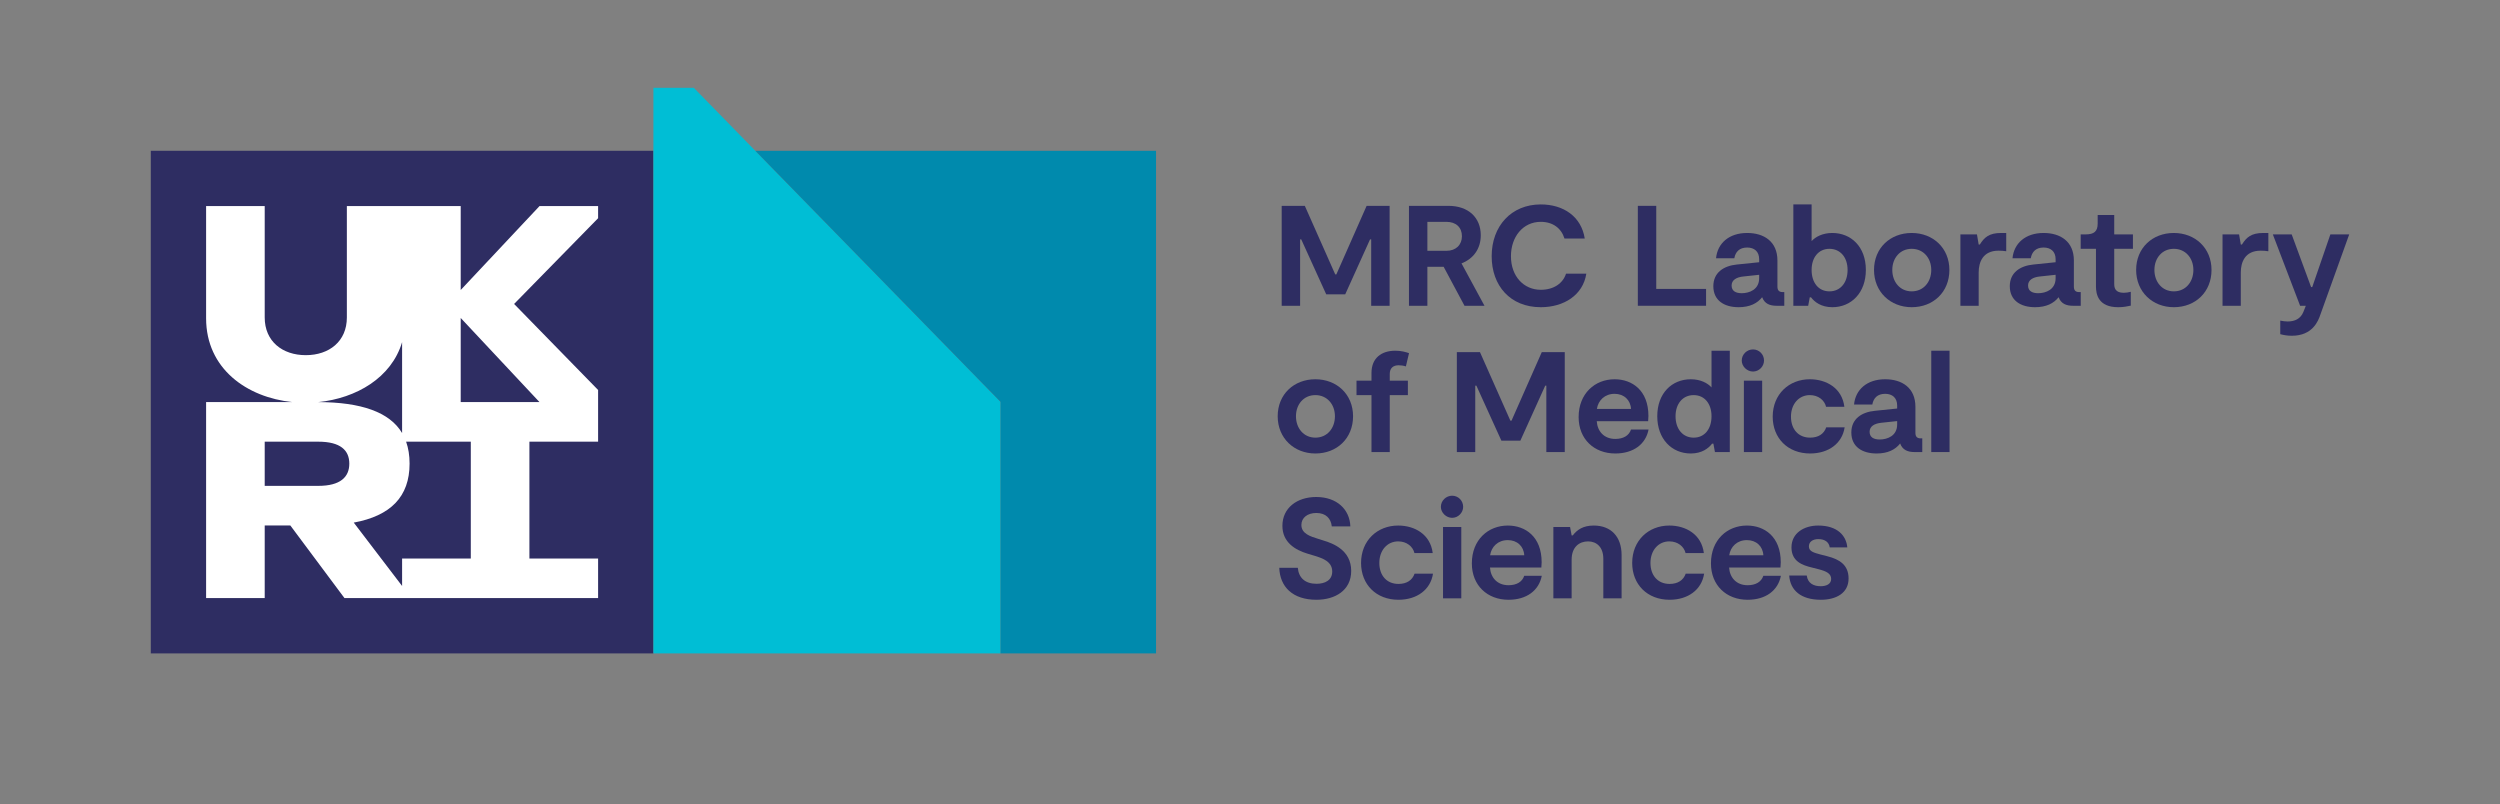 <?xml version="1.0" encoding="UTF-8"?>
<svg id="LOGO" xmlns="http://www.w3.org/2000/svg" viewBox="0 0 1409.919 453.538">
  <rect x="0" y="0" width="1409.919" height="453.538" fill="#808080" stroke="none"/>
  <defs>
    <style>
      .cls-1 {
        fill: #2e2d62;
      }

      .cls-1, .cls-2, .cls-3, .cls-4 {
        stroke-width: 0px;
      }

      .cls-2 {
        fill: #fff;
      }

      .cls-3 {
        fill: #00bed5;
      }

      .cls-4 {
        fill: #008aad;
      }
    </style>
  </defs>
  <g>
    <rect class="cls-1" x="85.04" y="85.036" width="283.463" height="283.463"/>
    <path class="cls-2" d="m337.307,116.232h-33.051l-44.433,47.316v-47.316h-64.207v62.812c0,13.447-9.957,21.254-23.165,21.254s-23.165-7.807-23.165-21.254v-62.812h-33.051v63.292c0,28.346,22.885,44.606,48.701,47.244h-48.701v110.536h33.051v-40.966h14.438l30.543,40.966h143.04v-22.326h-38.742v-65.884h38.742v-29.162l-47.374-48.509,47.374-48.356v-6.836Zm-110.536,76.72v51.282c-7.037-11.884-23.222-17.402-47.244-17.462,21.435-2.177,41.251-13.742,47.244-33.819Zm-77.485,56.141h30.241c12.433,0,17.471,4.819,17.471,12.382s-5.038,12.536-17.471,12.536h-30.241v-24.918Zm116.227,65.884h-38.742v15.49l-27.269-35.739c20.763-3.822,31.485-14.558,31.485-33.253,0-4.613-.66-8.732-1.955-12.382h36.482v65.884Zm38.742-88.21h-44.433v-47.448l44.433,47.448Z"/>
  </g>
  <g>
    <polygon class="cls-3" points="425.967 85.033 391.274 49.507 368.503 49.507 368.503 85.033 368.503 368.499 564.289 368.499 564.289 226.666 425.967 85.033"/>
    <polygon class="cls-4" points="425.967 85.033 564.289 226.666 564.289 368.499 651.967 368.499 651.967 85.033 425.967 85.033"/>
  </g>
  <g>
    <path class="cls-1" d="m783.693,172.448h-10.386v-37.435h-.644l-14.008,30.995h-10.707l-14.089-30.995h-.644v37.435h-10.386v-56.354h13.042l17.147,38.643h.645l17.066-38.643h12.962v56.354Z"/>
    <path class="cls-1" d="m825.929,172.448l-11.754-21.978h-9.177v21.978h-10.386v-56.354h22.3c11.271,0,18.194,6.682,18.194,16.584,0,7.648-4.186,13.283-10.868,15.859l12.962,23.91h-11.271Zm-20.931-30.995h10.707c5.475,0,8.774-3.461,8.774-8.211,0-4.991-3.3-8.131-8.774-8.131h-10.707v16.342Z"/>
    <path class="cls-1" d="m868.948,173.253c-17.228,0-27.693-12.156-27.693-28.741,0-17.067,11.109-29.223,27.693-29.223,12.72,0,22.863,6.762,24.796,19.241h-11.432c-1.771-5.796-6.521-9.419-13.364-9.419-10.062,0-16.825,8.453-16.825,19.401,0,11.352,7.245,18.919,16.825,18.919,7.326,0,12.479-3.623,14.25-9.097h11.432c-1.852,12.076-12.64,18.919-25.682,18.919Z"/>
    <path class="cls-1" d="m962.166,162.948v9.5h-38.481v-56.354h10.386v46.854h28.096Z"/>
    <path class="cls-1" d="m1006.279,164.719v7.729h-4.348c-3.783,0-6.763-1.127-8.131-4.83-2.737,3.461-6.924,5.635-13.283,5.635-8.212,0-14.25-3.864-14.25-11.834,0-7.729,5.877-11.512,13.284-12.237l12.559-1.288v-1.69c0-4.428-2.817-6.602-6.763-6.602-4.347,0-6.602,2.415-7.245,6.038h-10.305c.805-8.373,7.245-14.25,17.55-14.25,9.419,0,17.067,4.75,17.067,15.538v14.732c0,2.093.966,3.059,2.898,3.059h.966Zm-14.169-9.741l-9.017.966c-3.703.402-6.521,1.932-6.521,5.072,0,3.22,2.496,4.347,5.716,4.347,4.348,0,9.822-2.093,9.822-8.453v-1.932Z"/>
    <path class="cls-1" d="m1052.285,152.241c0,12.801-8.131,21.012-18.919,21.012-6.279,0-10.062-2.979-11.995-5.555h-.725l-.885,4.75h-8.373v-57.159h10.305v20.69c2.174-2.416,6.199-4.589,11.673-4.589,10.547,0,18.919,7.729,18.919,20.851Zm-10.305,0c0-7.084-4.105-11.915-10.224-11.915-6.119,0-10.063,4.83-10.063,11.915,0,7.246,3.944,12.076,10.063,12.076,6.118,0,10.224-4.831,10.224-12.076Z"/>
    <path class="cls-1" d="m1056.887,152.241c0-12.397,9.178-20.851,21.253-20.851,12.076,0,21.254,8.533,21.254,20.851,0,12.479-9.098,21.012-21.254,21.012-11.995,0-21.253-8.614-21.253-21.012Zm32.282,0c0-6.682-4.428-11.915-11.029-11.915-6.601,0-10.948,5.233-10.948,11.915,0,6.763,4.348,12.076,10.948,12.076,6.683,0,11.029-5.313,11.029-12.076Z"/>
    <path class="cls-1" d="m1105.604,132.195h9.339l.966,5.716h.645c2.495-4.025,5.232-6.521,11.995-6.521h2.897v10.305c-1.448-.242-2.897-.322-4.347-.322-8.855,0-11.19,6.521-11.19,12.317v18.758h-10.305v-40.253Z"/>
    <path class="cls-1" d="m1173.469,164.719v7.729h-4.348c-3.783,0-6.763-1.127-8.131-4.83-2.737,3.461-6.924,5.635-13.283,5.635-8.212,0-14.25-3.864-14.25-11.834,0-7.729,5.877-11.512,13.284-12.237l12.559-1.288v-1.69c0-4.428-2.817-6.602-6.763-6.602-4.347,0-6.602,2.415-7.245,6.038h-10.305c.805-8.373,7.245-14.25,17.55-14.25,9.419,0,17.067,4.75,17.067,15.538v14.732c0,2.093.966,3.059,2.898,3.059h.966Zm-14.169-9.741l-9.017.966c-3.703.402-6.521,1.932-6.521,5.072,0,3.22,2.496,4.347,5.716,4.347,4.348,0,9.822-2.093,9.822-8.453v-1.932Z"/>
    <path class="cls-1" d="m1182.056,161.499v-21.173h-8.614v-8.131h2.737c4.911,0,6.843-1.771,6.843-6.118v-4.83h9.339v10.948h10.546v8.131h-10.546v19.804c0,2.254.563,4.991,5.394,4.991,1.208,0,2.737-.241,3.945-.563v7.809c-1.771.403-4.187.886-7.085.886-11.271,0-12.559-7.326-12.559-11.754Z"/>
    <path class="cls-1" d="m1204.716,152.241c0-12.397,9.178-20.851,21.253-20.851,12.076,0,21.254,8.533,21.254,20.851,0,12.479-9.097,21.012-21.254,21.012-11.995,0-21.253-8.614-21.253-21.012Zm32.282,0c0-6.682-4.428-11.915-11.029-11.915-6.601,0-10.948,5.233-10.948,11.915,0,6.763,4.348,12.076,10.948,12.076,6.683,0,11.029-5.313,11.029-12.076Z"/>
    <path class="cls-1" d="m1253.434,132.195h9.339l.966,5.716h.645c2.495-4.025,5.232-6.521,11.995-6.521h2.898v10.305c-1.449-.242-2.898-.322-4.348-.322-8.855,0-11.19,6.521-11.19,12.317v18.758h-10.305v-40.253Z"/>
    <path class="cls-1" d="m1285.995,188.468v-7.648c1.529.322,2.979.483,4.187.483,3.784,0,7.245-1.369,8.855-5.394l1.368-3.462h-3.22l-15.377-40.253h10.627l10.949,29.707h.644l10.225-29.707h10.627l-16.263,45.244c-1.207,3.542-4.347,11.915-16.101,11.915-2.657,0-4.67-.403-6.521-.886Z"/>
    <path class="cls-1" d="m720.577,234.741c0-12.397,9.178-20.851,21.253-20.851,12.076,0,21.254,8.533,21.254,20.851,0,12.479-9.097,21.012-21.254,21.012-11.995,0-21.253-8.613-21.253-21.012Zm32.282,0c0-6.682-4.428-11.915-11.029-11.915-6.601,0-10.948,5.233-10.948,11.915,0,6.763,4.348,12.076,10.948,12.076,6.683,0,11.029-5.313,11.029-12.076Z"/>
    <path class="cls-1" d="m783.778,214.695h10.225v8.131h-10.225v32.122h-10.305v-32.122h-8.453v-8.131h8.453v-4.347c0-8.373,5.555-12.56,13.444-12.56,3.301,0,5.796.725,7.729,1.369l-1.771,7.487c-1.368-.483-2.979-.645-4.105-.645-2.979,0-4.991,1.529-4.991,4.911v3.783Z"/>
    <path class="cls-1" d="m882.473,254.948h-10.386v-37.435h-.644l-14.008,30.994h-10.707l-14.089-30.994h-.644v37.435h-10.386v-56.354h13.042l17.147,38.643h.645l17.066-38.643h12.962v56.354Z"/>
    <path class="cls-1" d="m929.74,242.228c-1.609,8.292-8.533,13.524-18.758,13.524-11.995,0-20.689-8.131-20.689-20.528,0-13.283,9.178-21.334,20.287-21.334,9.902,0,19.08,6.279,19.08,20.689,0,.967-.081,1.852-.161,2.979h-28.982c.403,5.796,4.187,9.982,10.466,9.982,4.509,0,7.729-1.852,8.856-5.313h9.901Zm-29.143-11.593h19.241c-.242-4.991-3.945-8.533-9.259-8.533-5.555,0-9.258,3.703-9.982,8.533Z"/>
    <path class="cls-1" d="m975.545,197.789v57.159h-8.373l-.886-4.75h-.725c-1.932,2.576-5.716,5.555-11.995,5.555-10.787,0-18.919-8.211-18.919-21.012,0-13.122,8.373-20.851,18.919-20.851,5.475,0,9.5,2.174,11.674,4.589v-20.69h10.305Zm-10.305,36.952c0-7.084-3.945-11.915-10.063-11.915s-10.225,4.831-10.225,11.915c0,7.246,4.106,12.076,10.225,12.076s10.063-4.83,10.063-12.076Z"/>
    <path class="cls-1" d="m982.288,203.344c0-3.543,2.979-6.28,6.359-6.28s6.199,2.737,6.199,6.28c0,3.301-2.818,6.198-6.199,6.198s-6.359-2.897-6.359-6.198Zm1.207,11.351h10.305v40.253h-10.305v-40.253Z"/>
    <path class="cls-1" d="m999.748,234.983c0-12.64,9.178-21.093,20.932-21.093,9.338,0,18.194,4.991,19.482,15.537h-10.305c-.886-3.703-4.348-6.602-9.178-6.602-6.119,0-10.627,4.992-10.627,12.157,0,7.084,4.187,11.834,10.788,11.834,4.669,0,7.809-2.094,9.097-5.797h10.385c-1.368,9.017-9.017,14.732-19.481,14.732-12.56,0-21.093-8.613-21.093-20.77Z"/>
    <path class="cls-1" d="m1084.105,247.219v7.729h-4.348c-3.783,0-6.763-1.127-8.131-4.83-2.737,3.462-6.924,5.635-13.283,5.635-8.212,0-14.25-3.864-14.25-11.834,0-7.729,5.877-11.512,13.284-12.236l12.559-1.288v-1.691c0-4.428-2.817-6.601-6.763-6.601-4.347,0-6.602,2.415-7.245,6.037h-10.305c.805-8.372,7.245-14.249,17.55-14.249,9.419,0,17.067,4.75,17.067,15.537v14.732c0,2.094.966,3.06,2.898,3.06h.966Zm-14.169-9.741l-9.017.966c-3.703.402-6.521,1.933-6.521,5.072,0,3.22,2.496,4.348,5.716,4.348,4.348,0,9.822-2.094,9.822-8.453v-1.933Z"/>
    <path class="cls-1" d="m1089.174,197.789h10.305v57.159h-10.305v-57.159Z"/>
    <path class="cls-1" d="m742.475,338.253c-13.444,0-20.609-7.245-21.012-18.033h10.466c.482,5.636,4.105,9.017,10.546,9.017,4.83,0,8.855-2.013,8.855-6.923,0-5.716-5.555-7.567-10.707-9.098l-3.221-.966c-6.923-2.093-14.169-6.36-14.169-15.699,0-10.063,8.212-16.263,19.08-16.263,11.593,0,18.919,7.004,19.241,16.585h-10.466c-.483-4.429-3.301-7.568-8.695-7.568-4.991,0-8.452,2.657-8.452,6.763,0,4.831,4.91,6.441,9.66,7.89l2.817.886c5.313,1.61,15.618,5.394,15.618,17.147,0,11.029-9.178,16.262-19.562,16.262Z"/>
    <path class="cls-1" d="m767.596,317.483c0-12.64,9.178-21.093,20.932-21.093,9.338,0,18.194,4.992,19.482,15.538h-10.305c-.886-3.703-4.348-6.602-9.178-6.602-6.119,0-10.627,4.992-10.627,12.157,0,7.084,4.187,11.834,10.788,11.834,4.669,0,7.809-2.094,9.097-5.797h10.385c-1.368,9.017-9.017,14.732-19.481,14.732-12.56,0-21.093-8.613-21.093-20.77Z"/>
    <path class="cls-1" d="m812.61,285.844c0-3.543,2.979-6.28,6.36-6.28s6.199,2.737,6.199,6.28c0,3.301-2.818,6.198-6.199,6.198s-6.36-2.897-6.36-6.198Zm1.208,11.351h10.305v40.253h-10.305v-40.253Z"/>
    <path class="cls-1" d="m869.518,324.729c-1.609,8.292-8.533,13.524-18.758,13.524-11.995,0-20.689-8.131-20.689-20.528,0-13.283,9.178-21.334,20.287-21.334,9.902,0,19.08,6.28,19.08,20.69,0,.967-.081,1.852-.161,2.979h-28.982c.403,5.796,4.187,9.982,10.466,9.982,4.509,0,7.729-1.852,8.856-5.313h9.901Zm-29.143-11.593h19.241c-.242-4.991-3.945-8.533-9.259-8.533-5.555,0-9.258,3.703-9.982,8.533Z"/>
    <path class="cls-1" d="m876.044,297.195h9.419l.886,4.75h.645c2.415-3.14,5.796-5.555,11.834-5.555,9.58,0,15.698,6.119,15.698,16.665v24.394h-10.305v-22.3c0-6.602-3.783-9.822-8.614-9.822-4.91,0-9.258,3.14-9.258,10.305v21.817h-10.305v-40.253Z"/>
    <path class="cls-1" d="m920.504,317.483c0-12.64,9.178-21.093,20.932-21.093,9.338,0,18.194,4.992,19.482,15.538h-10.305c-.886-3.703-4.348-6.602-9.178-6.602-6.119,0-10.627,4.992-10.627,12.157,0,7.084,4.187,11.834,10.788,11.834,4.669,0,7.809-2.094,9.097-5.797h10.385c-1.368,9.017-9.017,14.732-19.481,14.732-12.56,0-21.093-8.613-21.093-20.77Z"/>
    <path class="cls-1" d="m1004.37,324.729c-1.609,8.292-8.533,13.524-18.758,13.524-11.995,0-20.689-8.131-20.689-20.528,0-13.283,9.178-21.334,20.287-21.334,9.902,0,19.08,6.28,19.08,20.69,0,.967-.081,1.852-.161,2.979h-28.981c.402,5.796,4.186,9.982,10.465,9.982,4.509,0,7.729-1.852,8.855-5.313h9.902Zm-29.143-11.593h19.24c-.241-4.991-3.944-8.533-9.258-8.533-5.555,0-9.258,3.703-9.982,8.533Z"/>
    <path class="cls-1" d="m1009.044,324.567h9.902c.563,4.348,3.783,6.038,7.89,6.038,3.14,0,5.877-1.208,5.877-4.106,0-3.059-2.737-4.347-7.085-5.474l-3.783-.966c-5.395-1.289-11.513-3.462-11.513-11.352,0-8.051,7.084-12.318,15.055-12.318,10.868,0,15.859,5.716,16.423,12.318h-9.902c-.402-2.898-2.656-4.67-6.44-4.67-3.14,0-5.313,1.53-5.313,4.106,0,2.817,2.737,3.542,6.602,4.589l3.784.966c7.004,1.771,11.995,4.991,11.995,12.559,0,8.292-7.085,11.995-15.618,11.995-11.352,0-17.309-5.394-17.872-13.686Z"/>
  </g>
</svg>